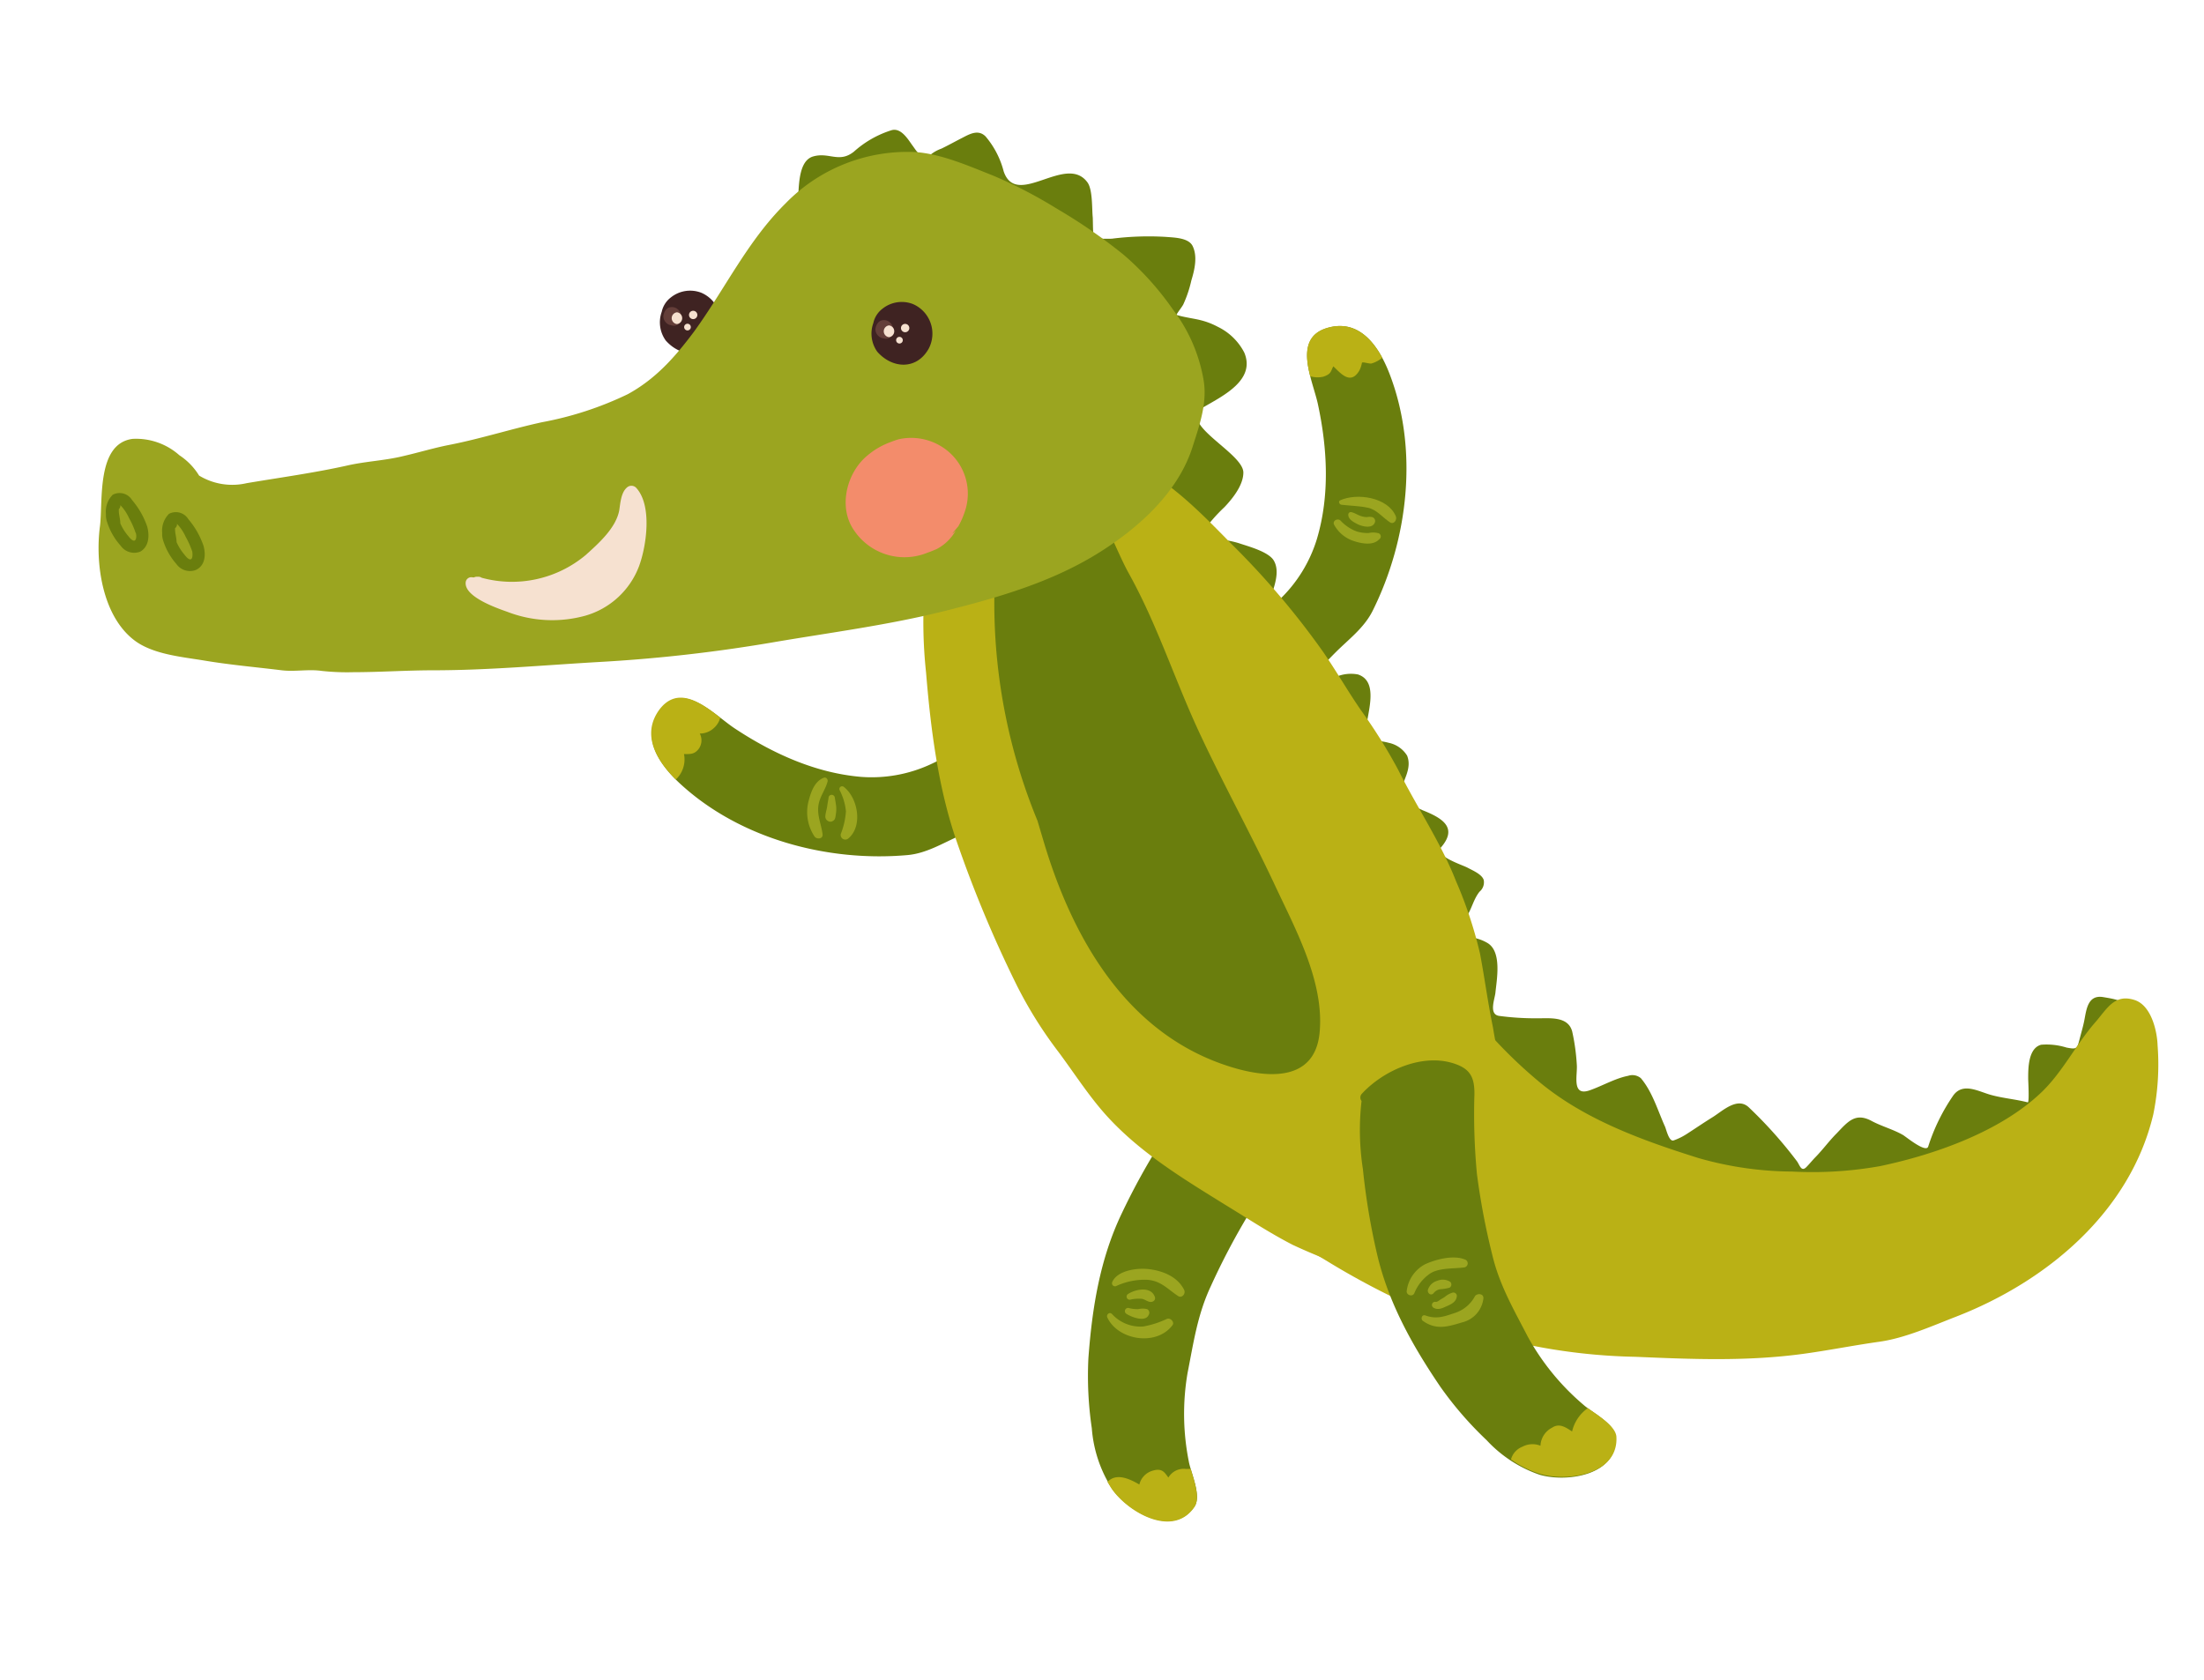 <svg xmlns="http://www.w3.org/2000/svg" viewBox="0 0 290.71 221.68">
  <defs>
    <style>
      .cls-1 {
        fill: #3f2322;
      }

      .cls-2 {
        fill: #643e39;
      }

      .cls-3 {
        fill: #f6e1d0;
      }

      .cls-4 {
        fill: #6a7e0d;
      }

      .cls-5 {
        fill: #bab115;
      }

      .cls-6 {
        fill: #9ba520;
      }

      .cls-7 {
        fill: #f38c6b;
      }
    </style>
  </defs>
  <title>figure_animal_6</title>
  <g id="Objects">
    <g>
      <path class="cls-1" d="M92.5,38.62a4.07,4.07,0,0,0-4,.61,3.24,3.24,0,0,0-1.22,1.91,4.11,4.11,0,0,0,.53,3.78c2,2.26,5.21,2.41,6.78-.42A4.25,4.25,0,0,0,92.5,38.62Z"/>
      <g>
        <path class="cls-2" d="M89.86,41.58a.64.64,0,0,0-.06-.11,1.24,1.24,0,0,0-.68-.85,1.2,1.2,0,0,0-1,0l0,0a.81.81,0,0,0-.1.08.83.83,0,0,0-.12.09,1.57,1.57,0,0,0-.4.94,1.23,1.23,0,0,0,.84,1.14l.06,0a1.34,1.34,0,0,0,.29.08h0a1.21,1.21,0,0,0,.41,0l.18-.07.2-.1.07-.05A1,1,0,0,0,89.86,41.58Z"/>
        <path class="cls-3" d="M89.29,41.2a.78.78,0,0,0,0,1.55A.78.78,0,0,0,89.29,41.2Z"/>
        <path class="cls-3" d="M91.43,41a.55.55,0,0,0,0,1.1A.55.55,0,0,0,91.43,41Z"/>
        <path class="cls-3" d="M90.68,42.71a.44.44,0,0,0,0,.88A.44.44,0,0,0,90.68,42.71Z"/>
      </g>
      <path class="cls-4" d="M277.45,131.55c-2.08-.37-2.25,1.66-2.53,3.08-.17.86-.43,1.71-.65,2.57-.3,1.18-.39,1.25-1.7,1a8.81,8.81,0,0,0-3.35-.37c-1.71.47-1.7,3.13-1.7,4.5,0,.21.17,3.16-.06,3.1-1.62-.42-3.3-.54-4.92-1s-3.61-1.64-4.88.06a25.54,25.54,0,0,0-3.33,6.78c-.3.87-2.93-1.3-3.3-1.52-1.31-.76-2.83-1.15-4.17-1.87-2.14-1.15-3.13.1-4.6,1.64-1,1-1.81,2.13-2.8,3.14-.4.41-.76.86-1.16,1.27-.71.76-.91-.23-1.28-.73a57.58,57.58,0,0,0-6.35-7.11c-1.51-1.43-3.48.49-4.75,1.28s-2.3,1.5-3.45,2.24a8.08,8.08,0,0,1-1.71.84c-.65.23-1-1.6-1.18-1.9-.93-2.09-1.65-4.54-3.15-6.31a1.75,1.75,0,0,0-1.68-.31c-1.71.33-3.44,1.35-5.09,1.92-2.42.83-1.55-2.08-1.68-3.43a27.48,27.48,0,0,0-.61-4.36c-.57-2.07-3.1-1.69-4.73-1.72a35.7,35.7,0,0,1-4.93-.32c-1.36-.23-.55-2.2-.46-3.07.17-1.73.88-5.41-1.06-6.55-1.46-.86-3-.86-4.62-1-2.13-.24-4.24-.66-6.36-.8-.87-.05-.84,1.25,0,1.34l.25,0c.18,5.8,4.5,11.32,7.87,15.75a38.48,38.48,0,0,0,14.37,11.84,43.5,43.5,0,0,0,8.78,3.26c1.32.29,2.64.09,4,.37,1.79.38,3.61.46,5.41.94,6.62,1.75,13.44,1.78,20.21,2.25,6.52.45,13.67.4,19.36-3.27a35.26,35.26,0,0,0,6.79-5.51c2.27-2.43,3.76-5.56,5.63-8.28,1.56-2.27,2.12-4.67,3-7.21C281.49,132.11,278.76,131.78,277.45,131.55Z"/>
      <path class="cls-4" d="M195.71,116.12c-.21-.78-1.52-1.31-2.14-1.65s-4.47-1.57-3.53-2.64c2.29-2.63.25-3.89-2.4-4.94a7.4,7.4,0,0,0-2.44-.72c-1.09,0-.66-.9-.5-1.62.36-1.64,1.58-3.15.9-4.86A3.74,3.74,0,0,0,183.19,98,9,9,0,0,0,181,97.7c-1.14,0-.88.21-.88-.88,0-2.19,2-6.84-1-7.84a5,5,0,0,0-3,.36c-1.46.76-1.75.29-1.4-1.32a19.86,19.86,0,0,1,1-3.78c1.34-3.07-1.46-3.38-4-3.27a17.07,17.07,0,0,1-3.57-.18c-1.42-.23-.89-.81-.55-1.91.45-1.48,1.27-3.45.42-4.92-.67-1.15-3.24-1.84-4.43-2.24-1.67-.56-3.51-.59-5.15-1.24a21.78,21.78,0,0,1,3.07-3.58C162.6,65.75,164,64,164,62.34c0-2.62-8.88-6.52-5.26-8.62,2.63-1.53,6.9-3.6,5.38-7.21a7.69,7.69,0,0,0-3.48-3.39,9.78,9.78,0,0,0-2.32-.89c-.77-.2-2.19-.38-3.15-.69.25-.46.59-.84.89-1.34a15.72,15.72,0,0,0,1.08-3.2c.43-1.41.84-3.16.17-4.54-.55-1.13-2.56-1.12-3.57-1.21a38.62,38.62,0,0,0-7.08.24,19.1,19.1,0,0,1-2.32-.06c-.21,0-.17-2.48-.21-2.8-.11-1.12,0-3.59-.68-4.55-2.82-3.91-9.35,3.51-11.06-1.46A11.61,11.61,0,0,0,130,18c-1-1-2.17-.28-3.2.25s-1.74.93-2.63,1.36a4.8,4.8,0,0,0-1.37.75c-1.25.8-1.84-.35-2.41-1.12s-1.49-2.41-2.77-2.07A13.42,13.42,0,0,0,112.64,20c-1.95,1.56-3.26.05-5.35.63-2.56.7-1.73,6-2.21,8a.66.66,0,0,0,.82.78c1.87,1.08,4,.58,6.06.33a40.71,40.71,0,0,1,4.83.11c2,0,3.91,0,5.86.1,7.63.41,13.67,6.85,18.11,12.56a36.39,36.39,0,0,1,5.73,9.74c1.38,3.65,1.63,7.49,2,11.34a20.9,20.9,0,0,0,2.62,8c1.58,3.06,3,6.2,4.56,9.27,3.26,6.29,8.39,11.73,13.65,16.44s9.89,10.61,15.07,15.67c2.39,2.33,4.91,4.44,6.3,7.56.61,1.37,1.81,1.76,2.71.45.71-1,.94-2.33,1.75-3.34A1.61,1.61,0,0,0,195.71,116.12Z"/>
      <path class="cls-5" d="M284.59,137.94c-.06-1.93-.83-5.27-3-6-2.69-.89-3.66,1.14-5.23,2.94-2.55,2.92-4.31,6.59-7.15,9.28-5.43,5.15-14,8.16-21.21,9.68a50.65,50.65,0,0,1-11.6.72A45.67,45.67,0,0,1,224,152.77c-7.52-2.37-15.28-5.16-21.34-10.35a62.21,62.21,0,0,1-7.16-7.12c-2.54-3-4.25-6.87-6.23-10.27a26.2,26.2,0,0,1-3.43-9.26c-.08-.7-1.16-.73-1.12,0v.05a.79.79,0,0,0-.44-.13H184a.83.83,0,0,0-.32.06,17.55,17.55,0,0,0-3.84.94,37.61,37.61,0,0,1-4.29,1.67,15.06,15.06,0,0,0-3.94,2c-1.71,1-3.41,2-5.08,3.08-4.86,3.12-10.08,7.32-11.86,13-1.85,5.92,1.22,13,4.68,17.65,3.89,5.27,10.26,9,15.8,12.35a102.28,102.28,0,0,0,18.79,9A77.58,77.58,0,0,0,215.74,179c7.47.32,14.65.62,22.1-.39,3.37-.46,6.7-1.13,10.06-1.6s6.92-2.07,10.12-3.31c11.94-4.64,22.93-13.78,26-26.67A33.11,33.11,0,0,0,284.59,137.94Z"/>
      <path class="cls-4" d="M171.61,147.2c-2.34-4-8-5.44-12.27-4.75a.74.74,0,0,0-.55.72s0,0,0,0a33.74,33.74,0,0,0-5.42,7.13,89,89,0,0,0-5.4,9.76c-2.9,6.06-3.92,12.52-4.41,19.14a47.16,47.16,0,0,0,.45,9.22,17.13,17.13,0,0,0,2.68,8c2.17,3.06,8.08,6.49,10.89,2.28.93-1.39-.54-4.5-.78-5.92a32,32,0,0,1-.16-11.64c.79-4,1.3-7.68,3.06-11.44a93.17,93.17,0,0,1,5-9.51,84.31,84.31,0,0,1,6.31-8.51C172.27,150.14,172.63,148.93,171.61,147.2Z"/>
      <path class="cls-4" d="M183.26,49.26c-1.39-3.58-3.89-7.23-8.14-6-4.7,1.34-2,6.84-1.3,10,1.27,5.88,1.6,12.08-.12,17.85a18.54,18.54,0,0,1-5,8.06c-2,2-5.25,4.17-8.15,4.38a.58.58,0,0,0,0,1.16h0a.85.85,0,0,0,.16.22l.25.25a.71.71,0,0,0,.51.22c1.64,1.07,2.53,3,4.17,4.14s4,.74,5.65.24c2-.61,3.45-2.29,4.87-3.71,1.75-1.75,3.77-3.23,4.9-5.5C185.77,71.1,187.13,59.24,183.26,49.26Z"/>
      <path class="cls-4" d="M131.27,96.28a.71.71,0,0,0,0-.55l-.14-.32a.85.85,0,0,0-.15-.23l0,0a.58.58,0,0,0-1.08-.42c-1.25,2.62-4.47,4.84-7,6a18.52,18.52,0,0,1-9.33,1.73c-6-.51-11.65-3.08-16.67-6.4-2.71-1.8-6.83-6.34-9.79-2.45-2.68,3.52-.19,7.18,2.63,9.78,7.88,7.25,19.42,10.32,29.94,9.39,2.52-.22,4.63-1.56,6.9-2.55,1.84-.8,3.93-1.54,5.23-3.18,1.06-1.33,2.25-3.56,1.84-5.35S131.66,98.19,131.27,96.28Z"/>
      <path class="cls-5" d="M201.78,153.52c-.45-3.13-1.74-6-2.79-9a68.8,68.8,0,0,1-2.07-9c-.67-3.23-1.09-6.49-1.71-9.74a55.27,55.27,0,0,0-3.15-9.51c-2-5.11-5.16-9.76-7.61-14.66a70.11,70.11,0,0,0-5-8c-1.7-2.48-3.2-5.09-4.9-7.57a106.42,106.42,0,0,0-12.15-14.31c-4-4.08-8.24-8.47-13.54-10.88s-11.09-1.61-16.47-.54c-2.34.47-4.48,2.23-6.11,3.87A15.2,15.2,0,0,0,124,67a.74.74,0,0,0-.58.69,7.36,7.36,0,0,1-.14.94c0,.1,0,.21-.07.32a20.19,20.19,0,0,0-.63,3c-.13,1.74-.41,3.48-.6,5.22a62.63,62.63,0,0,0,.17,11.57c.6,7.34,1.59,15.17,4,22.15a161,161,0,0,0,8,19.17,55.57,55.57,0,0,0,5.48,8.74c2.1,2.82,4.06,5.91,6.43,8.5,4.42,4.84,10.06,8.24,15.56,11.65,3,1.83,5.8,3.69,8.91,5.29a75.18,75.18,0,0,0,9,3.51,27.58,27.58,0,0,0,7.21,1.25c3.18.23,6.17.21,9.07-1.19C200.33,165.58,202.45,158.11,201.78,153.52Z"/>
      <path class="cls-4" d="M168.22,116.91c-3.27-7-7-13.71-10.24-20.72-3.13-6.82-5.42-13.94-9.07-20.51-2.82-5.07-4.93-14.22-12.76-12.49-2.56.57-4.27,3.23-4.48,5.81-.29,3.55-.52,7.1-.52,10.68a75.41,75.41,0,0,0,5.7,28.61q.42,1.42.85,2.86c3.89,13,11.2,25.56,24.89,29.68,4.85,1.46,10.87,1.78,11.47-4.62C174.68,129.57,170.95,122.73,168.22,116.91Z"/>
      <path class="cls-6" d="M158.73,50a21.23,21.23,0,0,0-4-9.14,38.43,38.43,0,0,0-6.51-7.24,70.78,70.78,0,0,0-8.77-6.06,62.08,62.08,0,0,0-8.4-4.37c-3.21-1.27-6.85-2.89-10.33-3.13a22.43,22.43,0,0,0-17.12,6.79c-5.05,5-8,11.35-12.13,17C89,47.14,86.47,50,82.81,52A44.59,44.59,0,0,1,71.5,55.7c-4.12.9-8.12,2.19-12.27,3-2,.39-4,1-6,1.46-2.38.59-4.84.69-7.23,1.21-4.43,1-9,1.62-13.45,2.37a8.43,8.43,0,0,1-6.29-1,8.56,8.56,0,0,0-2.6-2.68,8.58,8.58,0,0,0-6.17-2.16c-4.81.62-3.89,8.3-4.31,11.55-.64,4.94.34,11.8,4.51,15,2.45,1.89,6.34,2.21,9.28,2.7,3.41.57,6.77.86,10.19,1.28,1.74.21,3.49-.17,5.26.08a30.69,30.69,0,0,0,4.21.17c3.5,0,7-.25,10.48-.25,7.3,0,14.54-.67,21.82-1.09a203.62,203.62,0,0,0,22.74-2.55c7.73-1.33,15.46-2.3,23.08-4.22,7.12-1.79,14.19-3.84,20.43-7.8,5.19-3.29,10.3-7.93,12.16-13.94C158.27,55.95,159.29,53,158.73,50Z"/>
      <path class="cls-4" d="M26.84,72a10.78,10.78,0,0,0-2-3.51,1.93,1.93,0,0,0-2.55-.7,3.14,3.14,0,0,0-.9,2.5v0c0,.12,0,.24,0,.36v0a3.47,3.47,0,0,0,.19.84,8.56,8.56,0,0,0,1.69,2.92,2.18,2.18,0,0,0,2.57.78C27.1,74.6,27.16,73.12,26.84,72ZM25.11,73.8c-.34,0-.69-.53-.88-.74a6.84,6.84,0,0,1-.94-1.54c0-.54-.19-1.13-.2-1.63,0,0,0-.1,0-.16s0-.06.05-.09a.6.6,0,0,0,.2-.53,5.86,5.86,0,0,1,1.14,1.69,11.06,11.06,0,0,1,.87,1.94C25.39,72.84,25.49,73.77,25.11,73.8Z"/>
      <path class="cls-4" d="M19.42,69.48a10.77,10.77,0,0,0-2-3.51,1.93,1.93,0,0,0-2.55-.7,3.14,3.14,0,0,0-.9,2.5v0c0,.12,0,.24,0,.36v0a3.43,3.43,0,0,0,.19.84A8.53,8.53,0,0,0,15.92,72a2.18,2.18,0,0,0,2.57.78C19.67,72.12,19.73,70.64,19.42,69.48Zm-1.73,1.85c-.34,0-.69-.53-.88-.74a6.87,6.87,0,0,1-.94-1.54c0-.54-.19-1.13-.2-1.63,0,0,0-.1,0-.16s0-.06,0-.09a.6.6,0,0,0,.2-.53,5.82,5.82,0,0,1,1.14,1.69,11,11,0,0,1,.87,1.94C18,70.37,18.07,71.3,17.69,71.33Z"/>
      <path class="cls-3" d="M83.89,64.33a.87.87,0,0,0-1.21,0c-.78.67-.86,2.11-1,3-.45,2.35-2.72,4.35-4.42,5.89a15.16,15.16,0,0,1-13.73,3,.73.73,0,0,0-.38-.13h-.25a.71.71,0,0,0-.36.08l-.19,0a.75.75,0,0,0-.93.71c-.12,1.91,4.25,3.39,5.51,3.84a16.43,16.43,0,0,0,10.3.5,10.73,10.73,0,0,0,7.06-6.52C85.27,72.05,86.07,66.65,83.89,64.33Z"/>
      <path class="cls-1" d="M120.41,40.11a4.07,4.07,0,0,0-4,.61,3.24,3.24,0,0,0-1.22,1.91,4.1,4.1,0,0,0,.53,3.78c2,2.26,5.21,2.41,6.78-.42A4.25,4.25,0,0,0,120.41,40.11Z"/>
      <g>
        <path class="cls-2" d="M117.83,43.3a.64.64,0,0,0-.06-.11,1.24,1.24,0,0,0-.68-.85,1.2,1.2,0,0,0-1,0l0,0a.81.81,0,0,0-.1.08.84.84,0,0,0-.12.09,1.57,1.57,0,0,0-.4.94,1.23,1.23,0,0,0,.84,1.14l.06,0a1.34,1.34,0,0,0,.29.08h0a1.21,1.21,0,0,0,.41,0l.18-.07.2-.1.07-.05A1,1,0,0,0,117.83,43.3Z"/>
        <path class="cls-3" d="M117.26,42.93a.78.78,0,0,0,0,1.55A.78.78,0,0,0,117.26,42.93Z"/>
        <path class="cls-3" d="M119.39,42.73a.55.55,0,0,0,0,1.1A.55.55,0,0,0,119.39,42.73Z"/>
        <path class="cls-3" d="M118.64,44.44a.44.44,0,0,0,0,.88A.44.44,0,0,0,118.64,44.44Z"/>
      </g>
      <path class="cls-4" d="M208.86,185.33a32,32,0,0,1-7.35-9c-1.88-3.64-3.75-6.82-4.7-10.87a93.27,93.27,0,0,1-2-10.57,84.39,84.39,0,0,1-.33-10.59c0-2-.45-3.14-2.32-3.86-4.29-1.66-9.67.72-12.57,3.9a.74.74,0,0,0,0,.91l0,0a33.67,33.67,0,0,0,.18,9,89.21,89.21,0,0,0,1.82,11c1.49,6.55,4.69,12.25,8.42,17.74a47.11,47.11,0,0,0,6.07,7,17.13,17.13,0,0,0,7,4.57c3.6,1.05,10.37.07,10-5C213,187.83,209.94,186.3,208.86,185.33Z"/>
      <path class="cls-5" d="M157.06,193.8a3.91,3.91,0,0,0-.58,0,2.35,2.35,0,0,0-2.37,1.13c-.55-.75-.87-1.33-2.25-.85a2.51,2.51,0,0,0-1.58,1.77c-1.17-.69-2.69-1.4-3.81-.67a3.26,3.26,0,0,0-.4.31c.19.33.39.66.62,1,2.17,3.06,8.08,6.49,10.89,2.28C158.31,197.58,157.52,195.37,157.06,193.8Z"/>
      <path class="cls-5" d="M175.11,43.24c-3.17.9-3,3.69-2.29,6.39a3.23,3.23,0,0,0,1.74.06c1.09-.37.95-.73,1.31-1.36,1,.95,2.28,2.52,3.44.54a4.07,4.07,0,0,0,.33-1c.05-.19,1,.16,1.27.08a3.77,3.77,0,0,0,1.41-.76C180.84,44.46,178.55,42.26,175.11,43.24Z"/>
      <path class="cls-5" d="M89.14,102.84a3.63,3.63,0,0,0,1.08-3.36c.74,0,1.42.09,2-.77a1.93,1.93,0,0,0,.08-1.94,2.67,2.67,0,0,0,1.86-.72A2.73,2.73,0,0,0,95,94.68c-2.53-2-5.62-4.19-8-1.1C84.55,96.88,86.56,100.29,89.14,102.84Z"/>
      <path class="cls-5" d="M209.43,185.77a5.23,5.23,0,0,0-2.07,3.08c-.8-.52-1.66-1.15-2.62-.51a2.8,2.8,0,0,0-1.55,2.39,2.83,2.83,0,0,0-2.38.13,2.5,2.5,0,0,0-1.51,1.68,13.42,13.42,0,0,0,3.9,1.92c3.6,1.05,10.37.07,10-5C213,188.06,210.75,186.73,209.43,185.77Z"/>
      <path class="cls-7" d="M124,58.8a7.57,7.57,0,0,0-5.37-.87c-.48.09-2.7,1-1.15.39a9.81,9.81,0,0,0-3,1.72c-2.81,2.25-4,6.91-1.78,10a8,8,0,0,0,9.62,2.88c.41-.14.83-.31,1.26-.5A6.13,6.13,0,0,0,126.06,70q-1,1,.34-.56a10,10,0,0,0,.77-1.69A7.3,7.3,0,0,0,124,58.8Z"/>
      <path class="cls-6" d="M181.7,70.32a2.58,2.58,0,0,0-1.17,0,5,5,0,0,1-1.58-.21,5.51,5.51,0,0,1-2.15-1.45c-.42-.35-1.13.1-.8.62a4.57,4.57,0,0,0,2.29,2c1,.37,2.76.81,3.61-.12A.45.45,0,0,0,181.7,70.32Z"/>
      <path class="cls-6" d="M181,68.22a1.87,1.87,0,0,0-.72,0,2.54,2.54,0,0,1-.77-.14c-.43-.13-.82-.42-1.25-.51a.34.34,0,0,0-.41.23c-.1.69.69,1.08,1.21,1.35s1.88.66,2.26-.16A.54.54,0,0,0,181,68.22Z"/>
      <path class="cls-6" d="M184.11,68.1C183.05,65.6,179,65,176.78,66c-.32.15-.11.56.16.59,1.16.14,2.37.15,3.51.4s1.89,1.25,2.86,1.9C183.85,69.27,184.31,68.58,184.11,68.1Z"/>
      <path class="cls-6" d="M107.95,106.27c.17-1.19.93-2.07,1.21-3.18.07-.27-.19-.6-.49-.49-1.3.49-1.77,2.07-2.07,3.3a5.79,5.79,0,0,0,.84,4.46c.29.4,1.13.34,1.06-.29C108.34,108.78,107.76,107.6,107.95,106.27Z"/>
      <path class="cls-6" d="M110.29,106.36c-.05-.41-.13-.81-.19-1.21a.42.42,0,0,0-.8,0c-.05.41-.14.81-.19,1.21s-.23.89-.25,1.36a.67.67,0,0,0,.33.58.61.61,0,0,0,.68,0c.33-.18.33-.57.38-.89A3.92,3.92,0,0,0,110.29,106.36Z"/>
      <path class="cls-6" d="M111.31,103.82a.36.36,0,0,0-.56.43,7.7,7.7,0,0,1,.83,2.77,9.8,9.8,0,0,1-.68,3,.61.61,0,0,0,1,.59C113.83,109,113.18,105.28,111.31,103.82Z"/>
      <path class="cls-6" d="M193.19,166.15c-1.5-.61-3.86,0-5.26.66a4.62,4.62,0,0,0-2.39,3.57c0,.48.73.74,1,.26a5.72,5.72,0,0,1,2.13-2.65c1.2-.75,3.08-.6,4.43-.78A.54.54,0,0,0,193.19,166.15Z"/>
      <path class="cls-6" d="M191.29,169.11a1.84,1.84,0,0,0-1.71-.14,1.8,1.8,0,0,0-1.21,1.11c-.19.44.33.95.71.54a1.44,1.44,0,0,1,.82-.53,5.91,5.91,0,0,0,1.3-.21A.49.49,0,0,0,191.29,169.11Z"/>
      <path class="cls-6" d="M191.58,170.54a2.74,2.74,0,0,0-1,.55c-.17.12-.35.22-.54.33s-.44.36-.66.33a.42.42,0,0,0-.32.76c.63.39,1.23.05,1.84-.22s1.21-.59,1.26-1.32A.45.45,0,0,0,191.58,170.54Z"/>
      <path class="cls-6" d="M194.55,171a4.58,4.58,0,0,1-2.55,2.18c-1.44.48-2.49.91-4,.36-.45-.16-.66.49-.31.73,1.76,1.22,3.21.78,5.16.19a3.68,3.68,0,0,0,2.81-3.15C195.73,170.65,194.87,170.57,194.55,171Z"/>
      <path class="cls-6" d="M156.19,170.17c-.9-1.82-3-2.59-4.89-2.76-1.46-.13-4,.23-4.61,1.77a.4.4,0,0,0,.5.5,8.9,8.9,0,0,1,4.12-.84c1.82.12,2.68,1.22,4.08,2.14C155.91,171.32,156.43,170.66,156.19,170.17Z"/>
      <path class="cls-6" d="M152.32,171.08c-.52-1.42-2.54-1-3.51-.38a.41.41,0,0,0,.32.75,4.75,4.75,0,0,1,1.35-.11c.43,0,.77.34,1.19.41S152.48,171.51,152.32,171.08Z"/>
      <path class="cls-6" d="M151.31,172.71a2.46,2.46,0,0,0-1.17,0,4.41,4.41,0,0,1-1.26-.15.42.42,0,0,0-.32.76c.63.42,2.5,1.17,2.95.16A.54.54,0,0,0,151.31,172.71Z"/>
      <path class="cls-6" d="M153.91,174A12.34,12.34,0,0,1,150.8,175a5.06,5.06,0,0,1-4.13-1.65c-.33-.33-.79.08-.61.47,1.42,3,6.44,3.81,8.56,1.05C155,174.48,154.4,173.8,153.91,174Z"/>
    </g>
  </g>
</svg>
